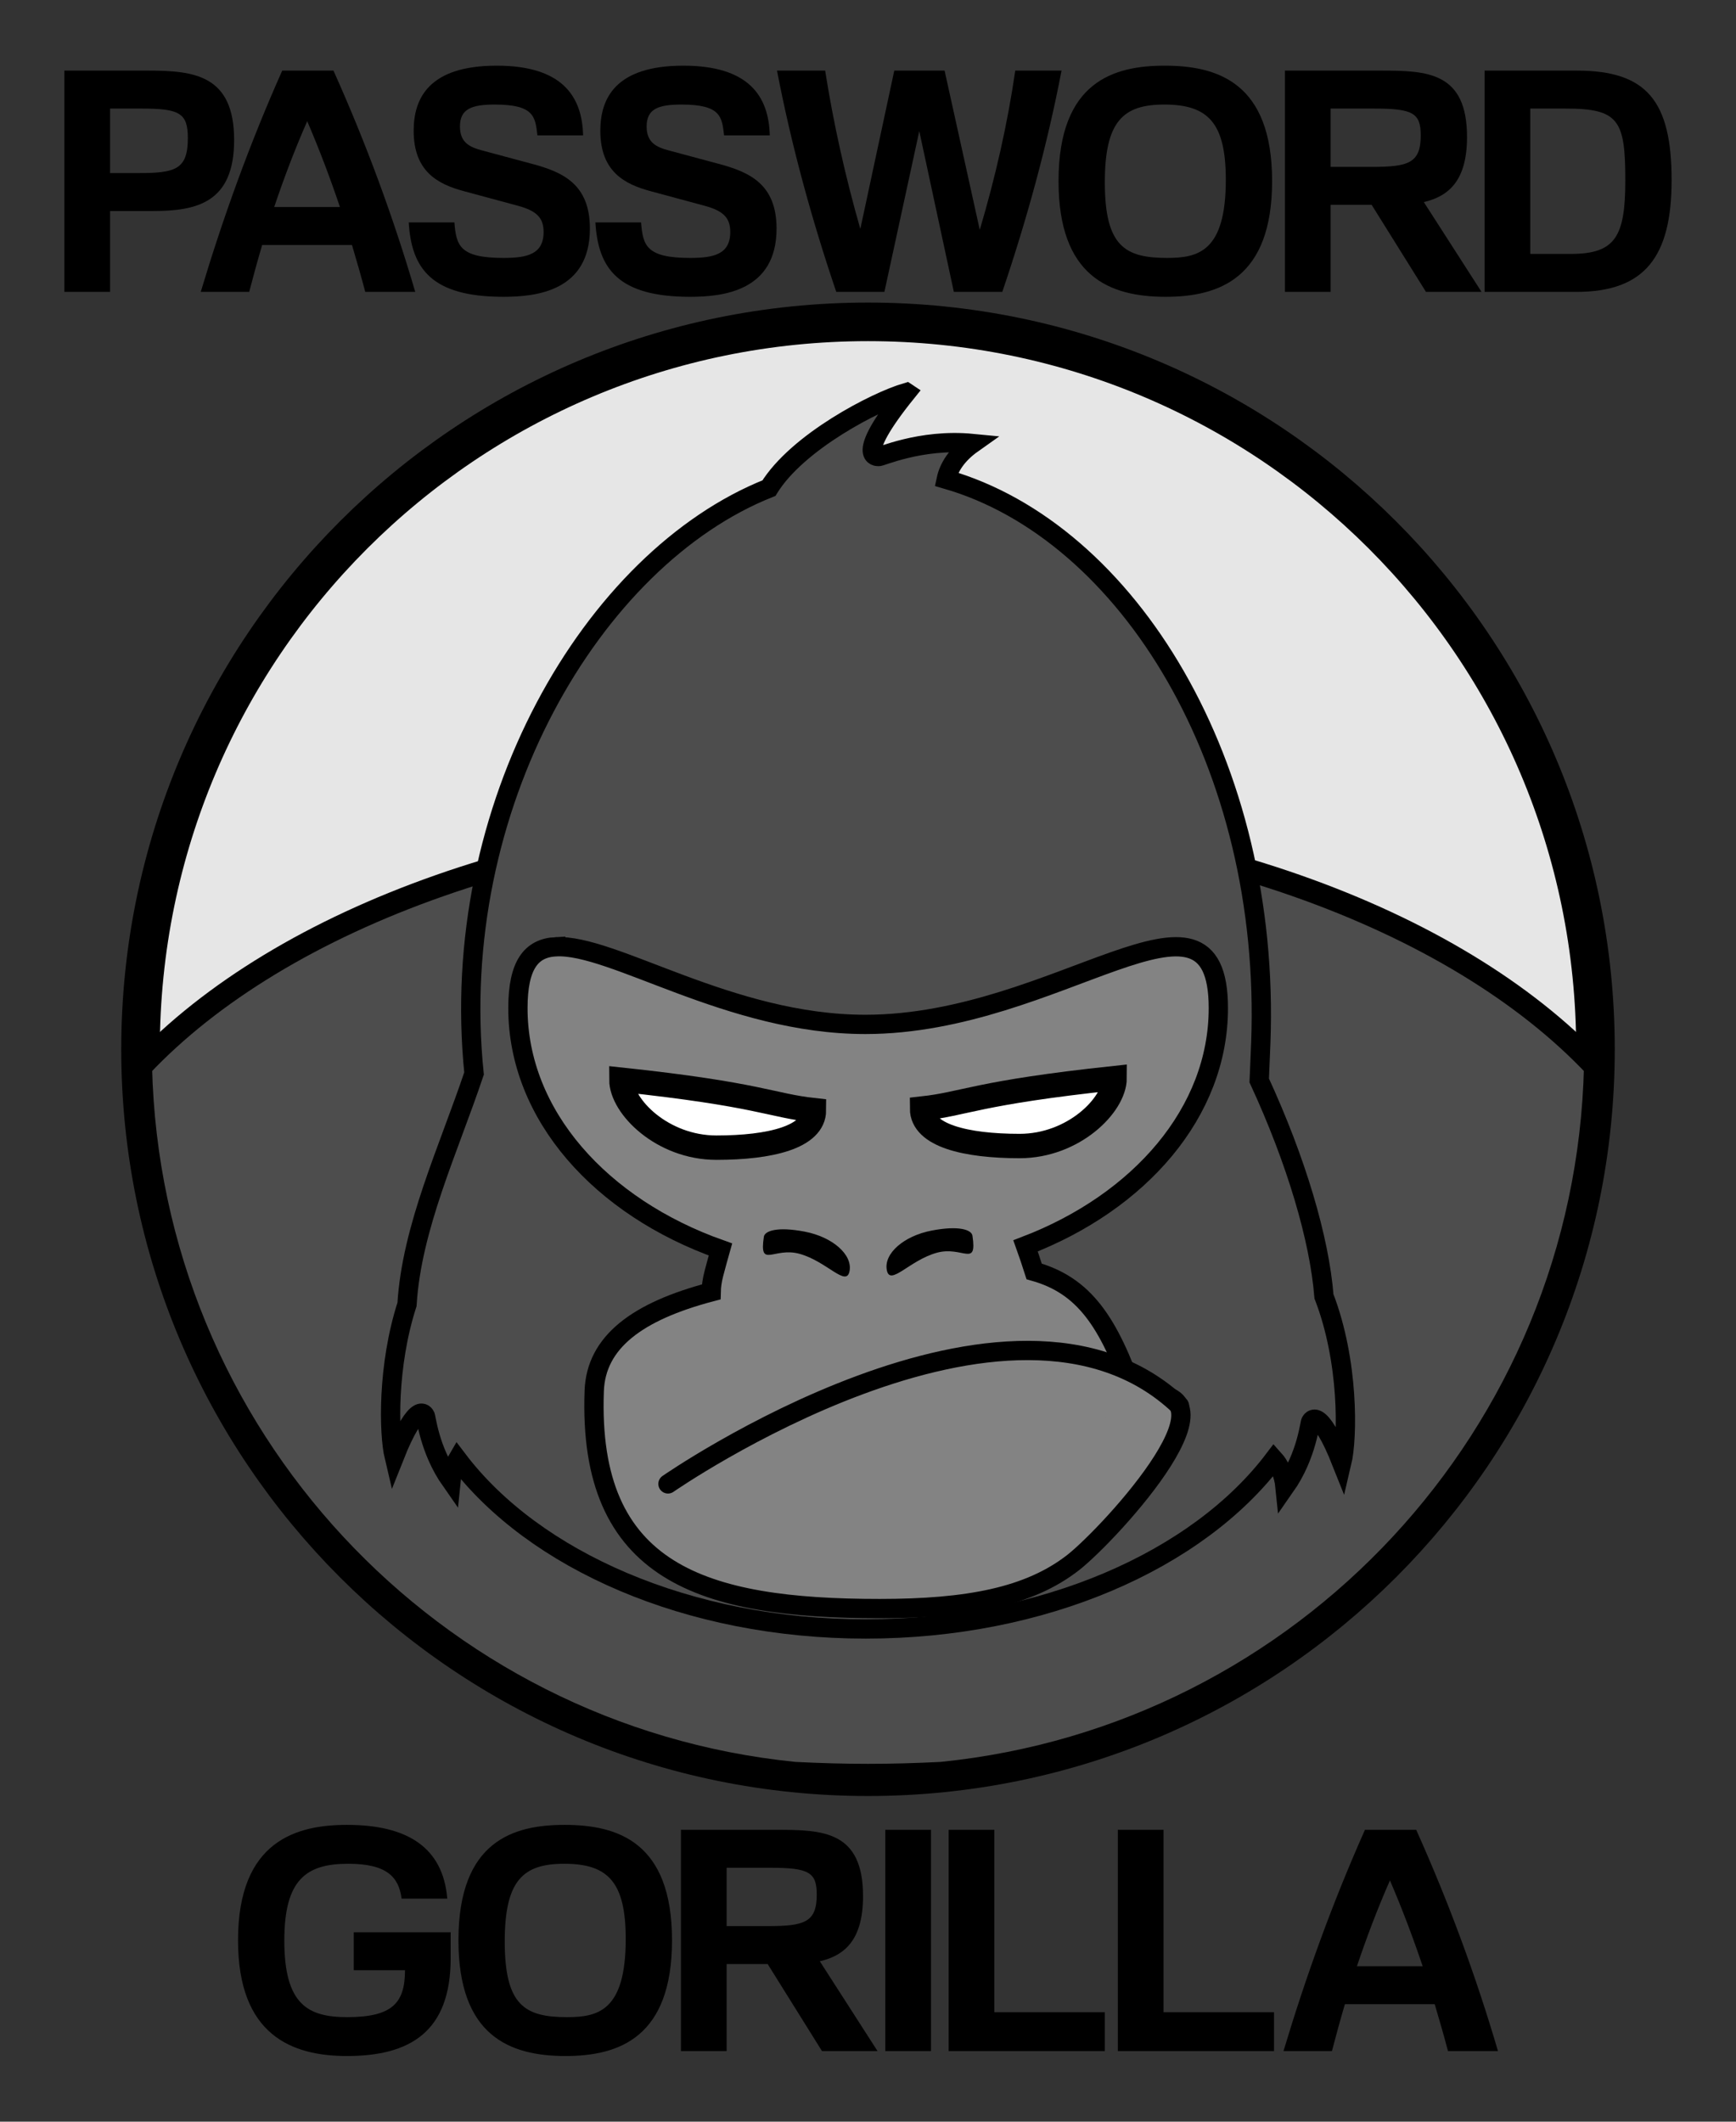 <?xml version="1.0" encoding="UTF-8" standalone="no"?>
<!-- Created with Inkscape (http://www.inkscape.org/) -->

<svg
   xmlns:dc="http://purl.org/dc/elements/1.1/"
   xmlns:cc="http://creativecommons.org/ns#"
   xmlns:rdf="http://www.w3.org/1999/02/22-rdf-syntax-ns#"
   xmlns:svg="http://www.w3.org/2000/svg"
   xmlns="http://www.w3.org/2000/svg"
   xmlns:sodipodi="http://sodipodi.sourceforge.net/DTD/sodipodi-0.dtd"
   xmlns:inkscape="http://www.inkscape.org/namespaces/inkscape"
   width="450"
   height="550"
   id="svg2"
   version="1.1"
   inkscape:version="0.48.4 r9939"
   sodipodi:docname="password_gorilla_new_logo.svg"
   inkscape:export-filename="/home/chris/dev/gorilla/sources/pics/vector-logo/password_gorilla_new_logo.png"
   inkscape:export-xdpi="99.981819"
   inkscape:export-ydpi="99.981819">
  <rect width="100%" height="100%" fill="#333333" stroke="none"/>
  <defs
     id="defs4">
    <inkscape:perspective
       sodipodi:type="inkscape:persp3d"
       inkscape:vp_x="0 : 526.18109 : 1"
       inkscape:vp_y="0 : 1000 : 0"
       inkscape:vp_z="744.09448 : 526.18109 : 1"
       inkscape:persp3d-origin="372.04724 : 350.78739 : 1"
       id="perspective3805" />
  </defs>
  <sodipodi:namedview
     id="base"
     pagecolor="#ffffff"
     bordercolor="#666666"
     borderopacity="1.0"
     inkscape:pageopacity="0.0"
     inkscape:pageshadow="2"
     inkscape:zoom="0.49497475"
     inkscape:cx="255.34177"
     inkscape:cy="153.60808"
     inkscape:document-units="px"
     inkscape:current-layer="layer1"
     showgrid="false"
     inkscape:window-width="1350"
     inkscape:window-height="797"
     inkscape:window-x="151"
     inkscape:window-y="0"
     inkscape:window-maximized="0"
     fit-margin-top="0"
     fit-margin-left="0"
     fit-margin-right="0"
     fit-margin-bottom="0"
     inkscape:showpageshadow="false" />
  <g
     inkscape:label="Layer 1"
     inkscape:groupmode="layer"
     id="layer1"
     transform="translate(-128.296,-130.281)">
    <g
       id="g3903">
      <g
         transform="translate(164.174,-25.105)"
         id="g3788">
        <path
           sodipodi:type="arc"
           style="fill:#e6e6e6;fill-opacity:1;stroke:#000000;stroke-width:10;stroke-linecap:round;stroke-miterlimit:4;stroke-opacity:1;stroke-dasharray:none"
           id="path3907"
           sodipodi:cx="184.28572"
           sodipodi:cy="469.50504"
           sodipodi:rx="188.57143"
           sodipodi:ry="188.57143"
           d="m 372.857,469.505 c 0,104.145 -84.426,188.571 -188.571,188.571 -104.145,0 -188.571,-84.426 -188.571,-188.571 0,-104.145 84.426,-188.571 188.571,-188.571 104.145,0 188.571,84.426 188.571,188.571 z"
           transform="translate(4.836,-42.114)" />
        <path
           inkscape:connector-curvature="0"
           style="fill:#4d4d4d;fill-opacity:1;stroke:#000000;stroke-width:5.823;stroke-linecap:round;stroke-miterlimit:4;stroke-opacity:1;stroke-dasharray:none"
           d="m 189.125,367.062 c -81.343,0 -152.108,26.192 -188.5,64.812 2.234,95.598 75.593,173.617 169.219,183.125 0.125,0.006 0.25,0.025 0.375,0.031 6.234,0.315 12.531,0.5 18.906,0.5 6.375,0 12.673,-0.185 18.906,-0.5 0.124,-0.012 0.251,-0.019 0.375,-0.031 93.626,-9.508 166.984,-87.527 169.219,-183.125 -36.392,-38.62 -107.157,-64.812 -188.5,-64.812 z"
           id="path4191" />
        <path
           style="fill:#4d4d4d;fill-opacity:1;stroke:#000000;stroke-width:5;stroke-miterlimit:4;stroke-opacity:1;stroke-dasharray:none"
           d="m 199.094,257.125 c -7.865,2.276 -28.284,12.785 -35.656,24.812 -0.003,0.005 -0.028,-0.005 -0.031,0 -45.693,18.209 -83.466,82.669 -76.405,151.727 -6.649,19.789 -16.175,39.954 -17.376,59.866 -5.143,15.911 -4.755,33.464 -3.312,39.531 6.049,-15.249 8,-10.719 8,-10.719 0.288,-0.062 0.894,8.639 6.719,16.938 0.232,-2.3 0.86,-4.147 1.688,-5.562 19.768,26.104 59.73,43.938 105.812,43.938 46.104,0 86.084,-17.849 105.844,-43.969 1.374,1.521 2.514,3.849 2.844,7.125 5.825,-8.298 6.399,-16.968 6.688,-16.906 0,0 1.982,-4.561 8.031,10.688 1.553,-6.535 1.863,-26.377 -4.625,-43.156 -1.177,-14.893 -7.175,-35.157 -16.781,-55.969 0.142,-3.229 0.283,-6.448 0.406,-9.719 2.728,-72.251 -34.44,-132.55 -81.531,-146.125 0.629,-2.934 2.612,-6.311 6.812,-9.281 -13.672,-1.33 -24.286,3.756 -24.406,3.375 0,0 -6.662,0.716 7.281,-16.594 z"
           id="path3829-2"
           inkscape:connector-curvature="0"
           sodipodi:nodetypes="cccccccccsccccccsccccc" />
        <path
           style="fill:#838383;fill-opacity:1;stroke:#000000;stroke-width:5;stroke-miterlimit:4;stroke-opacity:1;stroke-dasharray:none"
           d="m 108.156,400.812 c -6.261,0.348 -9.781,4.593 -9.781,15.906 0,27.713 21.489,51.588 52.5,62.562 -0.546,1.924 -1.097,3.958 -1.688,6.188 -0.465,1.757 -0.687,3.35 -0.719,4.812 -19.215,5.062 -29.847,13.053 -30.312,25.656 -1.747,47.345 28.239,56.438 74,56.438 22.88,0 38.735,-3.032 50.156,-11.938 9.765,-7.68 46.696,-48.028 15.905,-43.217 -6.711,-19.317 -13.11,-28.603 -26.03,-32.251 -0.767,-2.376 -1.491,-4.618 -2.219,-6.625 29.633,-11.36 49.969,-34.678 49.969,-61.625 0,-38.108 -41.36,4.219 -91.5,4.219 -35.254,0 -65.452,-20.949 -80.281,-20.125 z"
           id="path2985"
           inkscape:connector-curvature="0"
           sodipodi:nodetypes="sscscssccccsss" />
        <path
           style="fill:#838383;fill-opacity:1;stroke:#000000;stroke-width:5;stroke-linecap:round;stroke-linejoin:miter;stroke-miterlimit:4;stroke-opacity:1;stroke-dasharray:none"
           d="m 137.274,540.052 c 0,0 88.87,-61.733 132.576,-20.253"
           id="path2987"
           inkscape:connector-curvature="0"
           sodipodi:nodetypes="cc" />
        <g
           id="g4099"
           transform="translate(-10.034,4)">
          <path
             sodipodi:nodetypes="cscc"
             inkscape:connector-curvature="0"
             id="path3781"
             d="m 185.143,439.182 c 0,6.985 -11.324,9.711 -25.294,9.711 -13.969,0 -24.616,-10.631 -24.616,-17.615 35.846,3.825 38.739,6.684 49.91,7.904 z"
             style="fill:#ffffff;fill-opacity:1;stroke:#000000;stroke-width:6.323;stroke-miterlimit:4;stroke-opacity:1;stroke-dasharray:none" />
          <path
             sodipodi:nodetypes="cscc"
             inkscape:connector-curvature="0"
             id="path3781-5"
             d="m 213.169,438.757 c 0,6.985 11.324,9.711 25.294,9.711 13.969,0 24.616,-10.631 24.616,-17.615 -35.846,3.825 -38.739,6.684 -49.91,7.904 z"
             style="fill:#ffffff;fill-opacity:1;stroke:#000000;stroke-width:6.323;stroke-miterlimit:4;stroke-opacity:1;stroke-dasharray:none" />
        </g>
        <g
           id="g4173"
           transform="translate(-5.388,0)">
          <path
             sodipodi:nodetypes="sssss"
             inkscape:connector-curvature="0"
             id="path4115"
             d="m 209.188,475.656 c -6.137,0 -11.125,2.936 -11.125,6.562 0,3.626 5.158,-1.117 11.273,-1.637 5.802,-0.493 8.021,4.929 8.321,-2.176 0.053,-1.253 -2.332,-2.75 -8.469,-2.75 z"
             style="fill:#000000;fill-opacity:1;stroke:none"
             transform="matrix(1.177,-0.226,0.226,1.177,-142.717,-38.183)" />
          <path
             sodipodi:nodetypes="sssss"
             inkscape:connector-curvature="0"
             id="path4115-3"
             d="m 178.106,474.66 c 7.226,1.385 12.436,5.967 11.618,10.237 -0.818,4.27 -5.821,-2.479 -12.903,-4.471 -6.721,-1.89 -10.556,3.993 -9.306,-4.439 0.221,-1.488 3.366,-2.712 10.592,-1.327 z"
             style="fill:#000000;fill-opacity:1;stroke:none" />
        </g>
      </g>
      <g
         id="text4231"
         style="font-size:77.529px;font-style:normal;font-variant:normal;font-weight:normal;font-stretch:normal;line-height:125%;letter-spacing:0px;word-spacing:0px;fill:#000000;fill-opacity:1;stroke:none;font-family:Libre Baskerville;-inkscape-font-specification:Libre Baskerville">
        <path
           id="path3872"
           style="font-size:80px;font-weight:bold;font-family:Familiar Pro;-inkscape-font-specification:Familiar Pro Bold"
           d="m 144.987,205.945 11.84,0 0,-20.96 11.12,0 c 11.36,0 21.04,-2.16 21.04,-18.4 0,-16.88 -10.4,-18 -22.32,-18 l -21.68,0 0,57.36 m 20,-47.52 c 9.92,0 12,1.2 12,7.68 0,8.08 -3.2,9.04 -12.72,9.04 l -7.44,0 0,-16.72 8.16,0" />
        <path
           id="path3874"
           style="font-size:80px;font-weight:bold;font-family:Familiar Pro;-inkscape-font-specification:Familiar Pro Bold"
           d="m 235.933,205.945 c -5.68,-19.36 -12.72,-38.48 -21.2,-57.36 l -13.28,0 c -8.48,19.04 -15.36,38.16 -21.12,57.36 l 12.56,0 c 1.04,-4 2.16,-8.08 3.36,-12.16 l 23.28,0 c 1.2,4.08 2.4,8.16 3.44,12.16 l 12.96,0 m -28,-44.24 c 3.2,7.44 6,14.88 8.48,22.24 l -17.04,0 c 2.48,-7.36 5.28,-14.8 8.56,-22.24" />
        <path
           id="path3876"
           style="font-size:80px;font-weight:bold;font-family:Familiar Pro;-inkscape-font-specification:Familiar Pro Bold"
           d="m 234.244,187.945 c 0.72,11.92 5.84,19.28 24.56,19.28 8.56,0 22.4,-1.52 22.4,-17.68 0,-11.44 -6.88,-14.64 -15.04,-16.8 l -12.8,-3.44 c -3.36,-0.88 -5.84,-2.08 -5.84,-6.24 0,-4.56 3.04,-5.68 9.04,-5.68 10.24,0 10.48,3.2 11.04,8 l 11.84,0 c -0.24,-10.24 -5.52,-18.08 -22.4,-18.08 -17.76,0 -21.52,8.64 -21.52,16.88 0,10.48 6.16,13.84 13.12,15.68 l 13.92,3.76 c 5.04,1.36 6.64,3.28 6.64,6.8 0,5.84 -4.4,6.72 -10.4,6.72 -11.36,0 -12.24,-3.2 -12.72,-9.2 l -11.84,0" />
        <path
           id="path3878"
           style="font-size:80px;font-weight:bold;font-family:Familiar Pro;-inkscape-font-specification:Familiar Pro Bold"
           d="m 282.631,187.945 c 0.72,11.92 5.84,19.28 24.56,19.28 8.56,0 22.4,-1.52 22.4,-17.68 0,-11.44 -6.88,-14.64 -15.04,-16.8 l -12.8,-3.44 c -3.36,-0.88 -5.84,-2.08 -5.84,-6.24 0,-4.56 3.04,-5.68 9.04,-5.68 10.24,0 10.48,3.2 11.04,8 l 11.84,0 c -0.24,-10.24 -5.52,-18.08 -22.4,-18.08 -17.76,0 -21.52,8.64 -21.52,16.88 0,10.48 6.16,13.84 13.12,15.68 l 13.92,3.76 c 5.04,1.36 6.64,3.28 6.64,6.8 0,5.84 -4.4,6.72 -10.4,6.72 -11.36,0 -12.24,-3.2 -12.72,-9.2 l -11.84,0" />
        <path
           id="path3880"
           style="font-size:80px;font-weight:bold;font-family:Familiar Pro;-inkscape-font-specification:Familiar Pro Bold"
           d="m 357.548,205.945 9.04,-41.68 8.96,41.68 12.56,0 c 6.48,-19.12 11.68,-38.24 15.36,-57.36 l -12,0 c -2,13.76 -5.12,27.52 -9.2,41.28 l -9.12,-41.28 -13.04,0 -8.8,41.04 c -3.92,-13.68 -6.96,-27.36 -9.12,-41.04 l -12.48,0 c 3.68,19.12 8.88,38.24 15.36,57.36 l 12.48,0" />
        <path
           id="path3882"
           style="font-size:80px;font-weight:bold;font-family:Familiar Pro;-inkscape-font-specification:Familiar Pro Bold"
           d="m 402.686,177.225 c 0,24.64 13.12,30 27.76,30 13.92,0 27.6,-4.88 27.6,-30 0,-25.52 -14.16,-29.92 -27.84,-29.92 -12.96,0 -27.52,3.92 -27.52,29.92 m 12,0.32 c 0,-15.92 4.8,-20.16 15.44,-20.16 11.44,0 15.92,4.88 15.92,19.52 0,18.64 -7.2,20.24 -15.2,20.24 -10.88,0 -16.16,-2.96 -16.16,-19.6" />
        <path
           id="path3884"
           style="font-size:80px;font-weight:bold;font-family:Familiar Pro;-inkscape-font-specification:Familiar Pro Bold"
           d="m 461.373,205.945 11.84,0 0,-22.56 10.64,0 14.08,22.56 14.4,0 -14.96,-23.28 c 6.56,-1.52 11.2,-5.68 11.2,-16.88 0,-16.88 -10.4,-17.2 -22.32,-17.2 l -24.88,0 0,57.36 m 23.2,-47.52 c 10,0 12,1.2 12,6.96 0,7.2 -3.2,8.16 -12.72,8.16 l -10.64,0 0,-15.12 11.36,0" />
        <path
           id="path3886"
           style="font-size:80px;font-weight:bold;font-family:Familiar Pro;-inkscape-font-specification:Familiar Pro Bold"
           d="m 513.124,148.585 0,57.36 23.84,0 c 17.76,0 24.64,-9.2 24.64,-28.96 0,-20.56 -6.48,-28.4 -24.56,-28.4 l -23.92,0 m 21.04,9.84 c 13.76,0 15.44,3.04 15.44,18.64 0,14.64 -2.64,19.04 -14.16,19.04 l -10.48,0 0,-37.68 9.2,0" />
      </g>
      <g
         id="text4231-9"
         style="font-size:77.529px;font-style:normal;font-variant:normal;font-weight:normal;font-stretch:normal;line-height:125%;letter-spacing:0px;word-spacing:0px;fill:#000000;fill-opacity:1;stroke:none;font-family:Libre Baskerville;-inkscape-font-specification:Libre Baskerville">
        <path
           id="path3889"
           style="font-size:80px;font-weight:bold;font-family:Familiar Pro;-inkscape-font-specification:Familiar Pro Bold"
           d="m 245.117,631.178 -25.12,0 0,9.84 13.28,0 c 0,8.48 -3.28,12.16 -14.96,12.16 -10.24,0 -16.32,-3.28 -16.32,-19.84 0,-15.76 5.6,-19.92 16.56,-19.92 10,0 13.12,3.44 13.84,9.04 l 11.84,0 c -1.12,-13.44 -10.56,-19.12 -26,-19.12 -12.8,0 -28.24,3.92 -28.24,29.92 0,24.64 14,30 28.24,30 16.4,0 26.88,-6.32 26.88,-25.36 l 0,-6.72" />
        <path
           id="path3891"
           style="font-size:80px;font-weight:bold;font-family:Familiar Pro;-inkscape-font-specification:Familiar Pro Bold"
           d="m 247.133,633.258 c 0,24.64 13.12,30 27.76,30 13.92,0 27.6,-4.88 27.6,-30 0,-25.52 -14.16,-29.92 -27.84,-29.92 -12.96,0 -27.52,3.92 -27.52,29.92 m 12,0.32 c 0,-15.92 4.8,-20.16 15.44,-20.16 11.44,0 15.92,4.88 15.92,19.52 0,18.64 -7.2,20.24 -15.2,20.24 -10.88,0 -16.16,-2.96 -16.16,-19.6" />
        <path
           id="path3893"
           style="font-size:80px;font-weight:bold;font-family:Familiar Pro;-inkscape-font-specification:Familiar Pro Bold"
           d="m 304.81,661.978 11.84,0 0,-22.56 10.64,0 14.08,22.56 14.4,0 -14.96,-23.28 c 6.56,-1.52 11.2,-5.68 11.2,-16.88 0,-16.88 -10.4,-17.2 -22.32,-17.2 l -24.88,0 0,57.36 m 23.2,-47.52 c 10,0 12,1.2 12,6.96 0,7.2 -3.2,8.16 -12.72,8.16 l -10.64,0 0,-15.12 11.36,0" />
        <path
           id="path3895"
           style="font-size:80px;font-weight:bold;font-family:Familiar Pro;-inkscape-font-specification:Familiar Pro Bold"
           d="m 357.782,661.978 11.84,0 0,-57.36 -11.84,0 0,57.36" />
        <path
           id="path3897"
           style="font-size:80px;font-weight:bold;font-family:Familiar Pro;-inkscape-font-specification:Familiar Pro Bold"
           d="m 374.203,661.978 40.48,0 0,-10.08 -28.64,0 0,-47.28 -11.84,0 0,57.36" />
        <path
           id="path3899"
           style="font-size:80px;font-weight:bold;font-family:Familiar Pro;-inkscape-font-specification:Familiar Pro Bold"
           d="m 418.059,661.978 40.48,0 0,-10.08 -28.64,0 0,-47.28 -11.84,0 0,57.36" />
        <path
           id="path3901"
           style="font-size:80px;font-weight:bold;font-family:Familiar Pro;-inkscape-font-specification:Familiar Pro Bold"
           d="m 516.595,661.978 c -5.68,-19.36 -12.72,-38.48 -21.2,-57.36 l -13.28,0 c -8.48,19.04 -15.36,38.16 -21.12,57.36 l 12.56,0 c 1.04,-4 2.16,-8.08 3.36,-12.16 l 23.28,0 c 1.2,4.08 2.4,8.16 3.44,12.16 l 12.96,0 m -28,-44.24 c 3.2,7.44 6,14.88 8.48,22.24 l -17.04,0 c 2.48,-7.36 5.28,-14.8 8.56,-22.24" />
      </g>
    </g>
  </g>
</svg>
